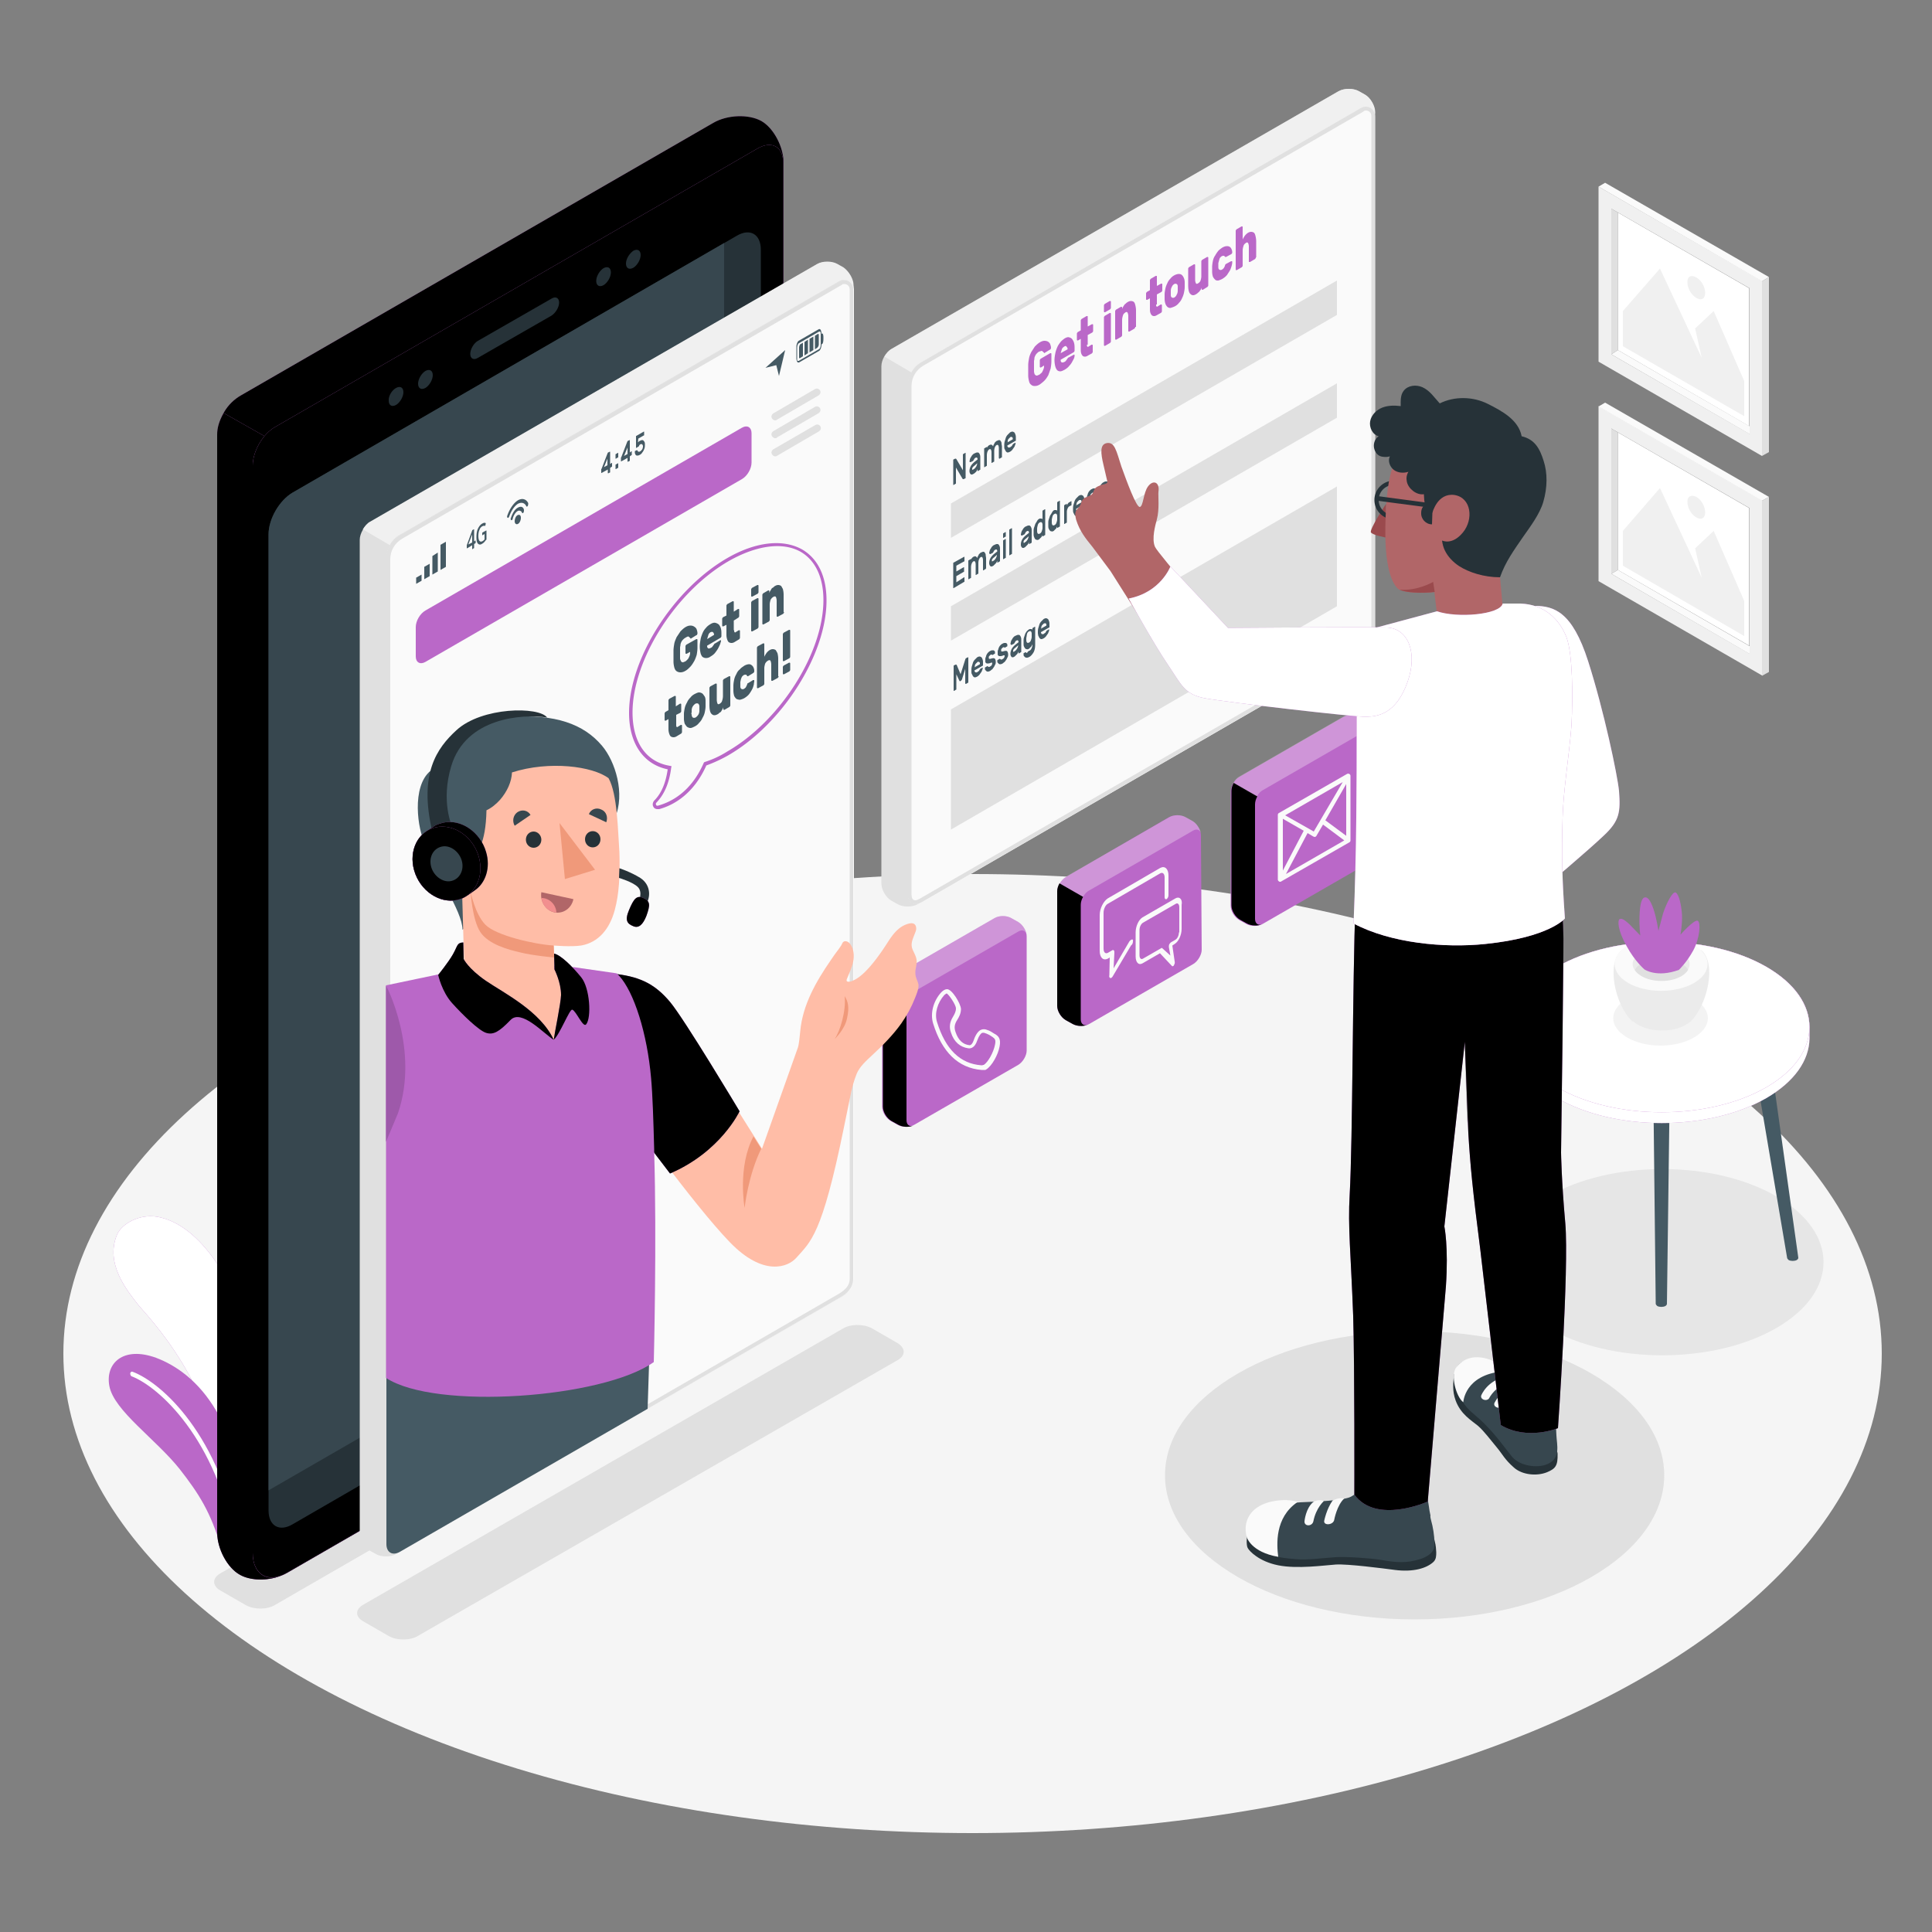 <svg xmlns="http://www.w3.org/2000/svg" xmlns:xlink="http://www.w3.org/1999/xlink" viewBox="0 0 500 500" xmlns:v="https://vecta.io/nano"><rect x="0" y="0" width="500" height="500" fill="#808080" stroke="none"/><style><![CDATA[.a{fill:#ba68c8}.b{fill:#e0e0e0}.c{fill:#fafafa}.d{fill:#fff}.e{fill:#263238}.f{fill:#455a64}.g{opacity:.3}.h{fill:#f0f0f0}.i{opacity:.15}.j{fill:#37474f}.k{fill:#b16668}.l{fill:#f0997a}]]></style><ellipse cx="251.7" cy="350.3" rx="235.3" ry="124.1" fill="#f5f5f5"/><path d="M400.7 309.6c-16.3 9.4-16.3 24.7 0 34.1s42.7 9.4 59 0 16.3-24.7 0-34.1c-16.2-9.4-42.7-9.4-59 0z" fill="#e6e6e6"/><g class="b"><ellipse cx="366.1" cy="381.8" rx="64.6" ry="37.3"/><path d="M57 411.6l6.6 3.8c2.1 1.2 5.5 1.2 7.5 0l145.5-84c2.1-1.2 2.1-3.1 0-4.4l-6.6-3.8c-2.1-1.2-5.5-1.2-7.5 0L57 407.2c-2.1 1.2-2.1 3.2 0 4.4zm37 8l6.6 3.8c2.1 1.2 5.5 1.2 7.5 0L232.3 352c2.1-1.2 2.1-3.1 0-4.4l-6.6-3.8c-2.1-1.2-5.5-1.2-7.5 0L94 415.3c-2.1 1.2-2.1 3.1 0 4.3z"/></g><path d="M454.5 111.3l-1.8 1L417 91.7l1.7-1.1z" class="c"/><path d="M418.7 90.6l34 19.7V74.6l-34-19.6z" class="d"/><path d="M413.7 93.6L456 118V72.7l-42.3-24.4v45.3zM417 54l35.8 20.6v37.7L417 91.7V54z" class="h"/><path d="M417 91.7l1.7-1.1V55l-1.7-1z" class="b"/><path d="M413.7 48.3l1.7-1 42.4 24.4-1.8 1.1z" class="c"/><path d="M457.8 71.7l-1.8 1.1V118l1.8-1z" class="b"/><path d="M420 89.6l31.4 18.1v-9.1l-7.9-18.1-4.8 4.5 1.7 7.6-10.8-23.1-9.6 11zm19-17.8c1.3.7 2.3 2.5 2.3 4s-1 2.1-2.3 1.3-2.3-2.5-2.3-4c-.1-1.5 1-2.1 2.3-1.3z" class="h"/><path d="M454.5 168.2l-1.8 1-35.7-20.7 1.7-1z" class="c"/><path d="M418.7 147.5l34 19.6v-35.6l-34-19.6z" class="d"/><path d="M413.7 150.4l42.3 24.4v-45.3l-42.3-24.4v45.3zm3.3-39.5l35.8 20.6v37.7L417 148.5v-37.6z" class="h"/><path d="M417 148.5l1.7-1v-35.6l-1.7-1z" class="b"/><path d="M413.7 105.2l1.7-1 42.4 24.4-1.8 1z" class="c"/><path d="M457.8 128.6l-1.8 1v45.3l1.8-1z" class="b"/><path d="M420 146.4l31.4 18.2v-9.1l-7.9-18.1-4.8 4.5 1.7 7.6-10.8-23.2-9.6 11.1zm19-17.8c1.3.7 2.3 2.5 2.3 4s-1 2.1-2.3 1.3c-1.3-.7-2.3-2.5-2.3-4-.1-1.4 1-2 2.3-1.3z" class="h"/><use xlink:href="#B" class="a"/><g class="d"><use xlink:href="#B" class="g"/><path d="M63.5 394.4c-.2-.1-.4-.3-.4-.6.7-35.8-9.8-58.2-25-70.9-.2-.2-.3-.6-.1-.9.1-.3.5-.4.7-.2 15.4 12.8 26.2 35.7 25.5 72 0 .4-.2.6-.5.6h-.2z"/></g><path d="M60.6 404.5c-1.7 1.2-2.6-1.3-3.4-4.1-2.7-9.1-5.7-13.8-10.7-20.2-6.2-7.8-17-15.1-18.2-21.5-1.1-5.9 3.6-10.4 12.1-7.3 10.1 3.8 23.8 16 23.3 51.2l-3.1 1.9z" class="a"/><path d="M61.3 400c-.2-.1-.3-.3-.4-.5-4.8-27.2-19.8-40.6-26.8-43.3-.3-.1-.4-.5-.4-.8.1-.3.3-.5.6-.4 7.7 2.9 22.7 16.6 27.6 44.3.1.4-.1.7-.4.8-.1-.1-.1-.1-.2-.1z" class="d"/><path d="M400.5 280.6c0-.3.2-.6.6-.9.8-.5 2.2-.5 3 0 .4.2.6.6.6.9l-7.6 44.9h0c0 .2-.2.4-.4.6-.6.3-1.5.3-2.1 0-.3-.2-.4-.4-.4-.6h0l6.3-44.9zm58.6 0c0-.3-.2-.6-.6-.9-.8-.5-2.2-.5-3 0-.4.2-.6.6-.6.9l7.6 44.9h0c0 .2.2.4.4.6.6.3 1.5.3 2.1 0 .3-.2.4-.4.4-.6h0l-6.3-44.9zm-27 3.4c0-.3-.2-.6-.6-.9-.8-.5-2.2-.5-3 0-.4.2-.6.6-.6.9l.6 53.4h0c0 .2.2.4.4.6.6.3 1.5.3 2.1 0 .3-.2.4-.4.4-.6h0l.7-53.4z" class="f"/><use xlink:href="#C" class="a"/><use xlink:href="#C" opacity=".4" class="d"/><use xlink:href="#D" class="a"/><use xlink:href="#D" opacity=".6" class="d"/><g opacity=".05"><path d="M438.4 258.5c4.8 2.8 4.8 7.2 0 10s-12.5 2.8-17.3 0-4.8-7.2 0-10c4.8-2.7 12.5-2.7 17.3 0z"/></g><path d="M422.2 264.1c-4.2-4.2-6.6-14.8-2.5-18.2h20.6c4 3.4 1.6 13.9-2.5 18.2l-.1.1-.1.1c-.1.1-.2.2-.4.3l-.1.1c-.1.1-.2.2-.3.2-.2.1-.4.2-.5.3-3.4 2-8.9 2-12.4 0h0 0c-.2-.1-.4-.2-.5-.3s-.2-.1-.3-.2l-.1-.1c-.1-.1-.2-.2-.4-.3-.2 0-.3 0-.4-.2 0 .1 0 .1 0 0z" fill="#ebebeb"/><path d="M438.4 244.6c4.7 2.7 4.7 7.1 0 9.8s-12.3 2.7-17 0-4.7-7.1 0-9.8 12.3-2.7 17 0z" class="c"/><path d="M435.1 246.5c2.9 1.7 2.9 4.3 0 6s-7.5 1.7-10.4 0-2.9-4.3 0-6c2.9-1.6 7.6-1.6 10.4 0z" fill="#ebebeb"/><path d="M424.8 249.4c2.9-1.7 7.5-1.7 10.4 0 .8.5 1.4 1 1.7 1.6-.4.6-.9 1.1-1.7 1.6-2.9 1.7-7.5 1.7-10.4 0-.8-.5-1.4-1-1.7-1.6.3-.6.9-1.2 1.7-1.6z" class="b"/><g class="a"><path d="M434.5 251s2-1.9 3.7-5 2-7.2 1.2-7.7c-.9-.5-4.5 3.6-4.5 3.6s.5-2.5.4-5.2c-.2-2.7-.8-5.2-1.6-5.7s-2.5 2.9-3.3 5.4l-1.2 4.5s-.5-3.4-1.3-5.7c-.9-2.6-1.7-3.2-2.4-2.9-.6.3-1.1 1.5-1.2 4.9-.1 2.4.2 4.9.2 4.9l-2.7-2.8c-1.6-1.5-2.2-1.7-2.7-1.4-.4.3-.6 2.6 1.9 7 2.1 3.9 4.6 6 4.6 6s3.2 2.2 8.9.1z"/><use xlink:href="#E"/></g><use xlink:href="#E" opacity=".05"/><use xlink:href="#F" class="a"/><use xlink:href="#F" class="g"/><use xlink:href="#G" class="a"/><use xlink:href="#G" class="i"/><path d="M75.7 127.5c-3.4 2-6.2 6.8-6.2 10.8v252.6c0 4 2.8 5.6 6.2 3.6l115-66.5c3.4-2 6.2-6.8 6.2-10.8V64.6c0-4-2.8-5.6-6.2-3.6l-115 66.5z" class="e"/><path d="M187.4 310.3V62.9L75.7 127.5c-3.4 2-6.2 6.8-6.2 10.8v247.4l111.8-64.5c3.3-2.1 6.1-6.9 6.1-10.9z" class="j"/><path d="M123.7 88.2l19-10.9c1.1-.7 2-.2 2 1s-.9 2.7-2 3.4l-19 10.9c-1.1.7-2 .2-2-1s.9-2.8 2-3.4zm32.5-18.8c1.1-.6 1.9-.1 1.9 1.1s-.9 2.7-1.9 3.3c-1.1.6-1.9.1-1.9-1.1s.9-2.7 1.9-3.3zm7.7-4.5c1.1-.6 1.9-.1 1.9 1.1s-.9 2.7-1.9 3.3c-1.1.6-1.9.1-1.9-1.1s.9-2.6 1.9-3.3zm-61.4 35.5c1.1-.6 1.9-.1 1.9 1.1s-.9 2.7-1.9 3.3c-1.1.6-1.9.1-1.9-1.1-.1-1.2.8-2.7 1.9-3.3zm7.6-4.4c1.1-.6 1.9-.1 1.9 1.1s-.9 2.7-1.9 3.3c-1.1.6-1.9.1-1.9-1.1s.9-2.7 1.9-3.3z" class="e"/><use xlink:href="#H" class="a"/><use xlink:href="#I" opacity=".2"/><path d="M355.8 189.6c-.3-.9-1.1-1.2-2.1-.6l-26.9 15.5c-.6.3-1.1.9-1.5 1.6l-6.1-3.5c.4-.7.9-1.3 1.5-1.6l26.9-15.5c1.2-.7 3.1-.7 4.3 0l1.8 1c1 .6 1.9 1.9 2.1 3.1z" class="d g"/><path d="M349.2 200.3c-.2-.1-.4-.1-.6 0L331 210.4a.55.55 0 0 0-.3.5v16.7a.55.55 0 0 0 .3.5c.1.1.2.1.3.1s.2 0 .3-.1l17.6-10.1a.55.55 0 0 0 .3-.5v-16.7a.55.55 0 0 0-.3-.5zm-9.2 14.9l-7.4-4.2 14.9-8.6-7.5 12.8zm-2.6-.2l-5.4 10.3v-13.4l5.4 3.1zm1 .6l1.5.9c.1 0 .2.1.3.1a.55.55 0 0 0 .5-.3l1.7-2.9 5.5 4.1-15.1 8.7 5.6-10.6zm4.6-3.3l5.4-9.4v13.4l-5.4-4z" class="c"/><path d="M310.8 216.2c0-1.4-1-3-2.2-3.7l-1.8-1c-1.2-.7-3.1-.7-4.3 0L275.8 227c-1.2.7-2.2 2.4-2.2 3.7v29.6c0 1.4 1 3 2.2 3.7l1.8 1c1.2.7 3.1.7 4.3 0l26.9-15.5c1.2-.7 2.2-2.4 2.2-3.7l-.2-29.6z" class="a"/><use xlink:href="#I" x="-45.1" y="26" opacity=".2"/><path d="M310.8 215.6c-.3-.9-1.1-1.2-2.1-.6l-26.9 15.5c-.6.3-1.1.9-1.5 1.6l-6.1-3.5c.4-.7.9-1.3 1.5-1.6l26.9-15.5c1.2-.7 3.1-.7 4.3 0l1.8 1c1 .6 1.8 1.9 2.1 3.1z" class="d g"/><path d="M304.2 232.5l-8.5 4.9c-1 .6-1.8 2.3-1.8 3.9v6.2c0 1.6.8 2.4 1.8 1.8l4.5-2.6 3.1 3.3c.1.1.2.1.3 0 .1 0 .2-.1.2-.2.2-.3.3-.7.2-1l-.6-4.1.6-.4c1-.6 1.8-2.3 1.8-3.9v-6.2c.3-1.5-.6-2.3-1.6-1.7zm.9 8.8c0 .8-.4 1.6-.9 1.9l-1.2.7c-.1.1-.3.3-.4.5s-.1.5-.1.7l.4 2.2-2.1-1.9c-.1-.1-.2-.1-.3 0l-4.7 2.7c-.5.3-.9-.1-.9-.9v-6.5c0-.8.4-1.6.9-1.9l8.5-4.9c.5-.3.9.1.9.9v6.5zm-12.3 1.9l-.2.1-.3.3-4.1 7 .2-4c0-.2 0-.5-.1-.6s-.2-.2-.4-.1l-1.2.7c-.6.3-1.1-.1-1.1-1.1v-9.3c0-.9.5-2 1.1-2.3l13.6-7.9c.6-.3 1.1.1 1.1 1.1v5.1c0 .4.2.6.5.5.3-.2.5-.6.5-1v-5.1c0-1.7-.9-2.6-2.1-2l-13.6 7.9c-1.1.7-2.1 2.6-2.1 4.3v9.3c0 1.7.9 2.6 2.1 2l.5-.3-.1 4.6c-.1.3 0 .6.2.7h.3l.3-.3 4.8-8.1h0c.3-.2.5-.6.5-1 .1-.5-.1-.7-.4-.5z" class="c"/><use xlink:href="#H" x="-90.2" y="52" class="a"/><use xlink:href="#I" x="-90.2" y="52.1" opacity=".2"/><path d="M265.6 241.7c-.3-.9-1.1-1.2-2.1-.6l-26.9 15.5c-.6.3-1.1.9-1.5 1.6l-6.1-3.5c.4-.7.9-1.3 1.5-1.6l26.9-15.5c1.2-.7 3.1-.7 4.3 0l1.8 1c1.1.5 1.9 1.8 2.1 3.1z" class="d g"/><path d="M254.1 276.9h-.1c-6-.5-10.2-4.6-12.5-12-.8-2.6 0-5.8 2.1-8.1.5-.5 1-.8 1.5-.8 1.3 0 3.5 3.7 3.6 5.1 0 1.2-.5 2.1-1 2.9-.7 1.1-.8 2-.4 3.1.7 2.1 1.9 3.2 3.6 3.4.4 0 .8-.4 1.1-1.3.5-1.5 1.2-2.4 1.9-2.7.5-.2 1.1-.2 1.7.1l.3.1c.5.2.9.5 1.4.8h0c.1.1.2.1.2.1.8.5 1.6 1.1 1.2 3.2-.4 2.2-2 5.1-3.5 6-.1 0-.1.1-.2.1h-.1-.8zm-9.1-19.8c-.1 0-.3.2-.6.4-1.8 2-2.6 4.8-1.9 7 2.2 7.1 6 10.8 11.5 11.2.1 0 .3 0 .5-.1h.1c1.1-.7 2.5-3.2 2.9-5.2.3-1.4-.1-1.6-.6-2-.1-.1-.2-.1-.3-.2h0c-.4-.3-.8-.5-1.3-.7l-.3-.1c-.4-.2-.6-.1-.8-.1-.3.1-.8.6-1.3 2-.6 1.8-1.6 2.1-2.3 2-2.1-.3-3.7-1.6-4.5-4.1-.5-1.4-.3-2.7.5-4 .4-.7.8-1.4.8-2.2 0-1-1.9-3.7-2.4-3.9z" class="c"/><path d="M346.4 23.6L230.7 90.3c-1.4.8-2.6 2.8-2.6 4.5v133.8c0 1.7 1.2 3.7 2.6 4.5l1.6.9c1.4.8 3.8.8 5.2 0l115.7-66.8c1.4-.8 2.6-2.9 2.6-4.5V29c0-1.7-1.2-3.7-2.6-4.5l-1.6-.9c-1.4-.8-3.7-.8-5.2 0z" class="b"/><path d="M355.9 162.9c0 2.3-1.6 3.8-3.6 4.9l-113.7 65.7c-2 1.1-3.6.2-3.6-2.1V99.9h0c0-2.6 1.4-4.9 3.6-6.2L352.3 28c1.6-.9 3.6.2 3.6 2.1h0v132.8z" class="c"/><path d="M353.5 28.6h0c.7 0 1.4.5 1.4 1.4v132.9c0 1.6-1 2.8-3.1 4L238 232.6c-.4.2-.8.4-1.1.4-.9 0-1-1-1-1.6V99.9c0-2.2 1.2-4.2 3.1-5.3l113.8-65.7c.2-.2.4-.3.7-.3m0-1c-.4 0-.8.1-1.2.3L238.5 93.7c-2.2 1.3-3.6 3.6-3.6 6.2v131.5c0 1.6.8 2.6 2 2.6.5 0 1-.2 1.6-.5l113.7-65.7c2-1.1 3.6-2.6 3.6-4.9V30c.1-1.4-1.1-2.4-2.3-2.4h0z" class="b"/><path d="M355.9 29v1c0-1.8-2-3-3.6-2.1L238.5 93.7c-1.1.6-2 1.5-2.6 2.6v.1l-7-4.1c.5-.8 1.1-1.6 1.9-2l115.7-66.7c1.4-.8 3.8-.8 5.2 0l1.6.9c1.4.8 2.6 2.9 2.6 4.5z" class="h"/><path d="M249.4 124h-.2l-.1-.1-1.7-2.9v3.9.2c0 .1-.1.1-.1.1l-.5.3h-.1v-.2-6.1-.2c0-.1.1-.1.1-.1l.4-.2h.2l.1.1 1.7 2.9v-3.9-.2c0-.1.1-.1.1-.1l.5-.3h.1v.2 6.1.2c0 .1-.1.1-.1.1l-.4.2zm1.5-4.6c0-.1.1-.3.1-.5.1-.2.1-.4.3-.6.1-.2.2-.4.4-.6s.3-.3.6-.4c.2-.1.4-.2.6-.2s.3 0 .4.1.2.2.3.5c.1.2.1.5.1.8v2.8.2c0 .1-.1.1-.1.1l-.5.3h-.1v-.2-.3c-.1.2-.2.5-.4.7s-.4.4-.6.5-.3.2-.5.2c-.1 0-.3 0-.3-.1-.1-.1-.2-.2-.2-.3-.1-.2-.1-.3-.1-.5 0-.4.1-.8.3-1.2s.5-.7.8-1l1-.8c0-.3-.1-.4-.2-.5-.1 0-.2 0-.4.1-.1.1-.2.1-.2.2-.1.1-.1.2-.2.3 0 .1-.1.1-.1.2l-.1.1-.6.3h-.1c-.2-.1-.2-.1-.2-.2zm1 2.1c.1-.1.3-.2.4-.3s.2-.3.3-.4.1-.3.2-.4c0-.1.1-.3.1-.4v-.1l-.8.7c-.2.1-.3.3-.4.4s-.1.3-.1.4 0 .2.1.2c0 0 .1-.1.2-.1zm3.3-5.3c.1-.2.2-.4.4-.6.1-.2.3-.3.4-.4.3-.1.5-.2.6-.1a.78.78 0 0 1 .4.4c.1-.2.1-.3.2-.5a.76.76 0 0 0 .2-.4l.3-.3c.1-.1.2-.2.3-.2.2-.1.4-.2.6-.2s.3.1.4.3c.1.1.2.3.2.6 0 .2.1.5.1.8v2.5.2c0 .1-.1.1-.1.1l-.5.3h-.1s-.1-.1-.1-.2V116c0-.4-.1-.7-.2-.8s-.3-.1-.4 0c-.2.1-.3.3-.4.5s-.2.6-.2 1v2.5.2c0 .1-.1.1-.1.1l-.5.3h-.1v-.2-2.5c0-.4-.1-.7-.2-.8s-.3-.1-.4 0c-.2.1-.3.3-.4.5s-.2.6-.2 1v2.5.2c0 .1-.1.1-.1.1l-.5.3h-.1v-.2-4.4-.2c0-.1.1-.1.1-.1l.5-.3h.1v.2.3zm4.7-.8c0-.4 0-.7.1-1.1l.3-1c.1-.3.3-.6.5-.8l.6-.6c.2-.1.4-.2.6-.2s.3.1.5.2c.1.1.2.3.3.6s.1.5.1.9v.4.2c0 .1-.1.1-.1.1l-2.1 1.2c0 .1 0 .3.1.3 0 .1.1.2.2.2s.1.1.2 0c.1 0 .2 0 .3-.1s.2-.2.3-.2c.1-.1.1-.2.2-.3 0-.1.1-.1.1-.2l.1-.1.5-.3h.1s.1.1 0 .2c0 .1 0 .2-.1.4s-.1.4-.3.6c-.1.2-.3.4-.4.6-.2.2-.4.4-.6.5s-.4.2-.6.2-.3-.1-.5-.3l-.3-.6c-.1-.1-.1-.4-.1-.8zm1.5-2.2l-.3.3c-.1.1-.2.2-.2.3-.1.1-.1.2-.1.4 0 .1 0 .2-.1.3l1.4-.8v-.3c0-.1-.1-.2-.1-.2-.1-.1-.1-.1-.2-.1-.2-.1-.3 0-.4.1z" class="f"/><path d="M268.9 91c-.2.1-.4.3-.6.5s-.3.4-.4.6-.2.4-.2.7c0 .2-.1.5-.1.7v.6.7.7.5c0 .2 0 .4.1.6 0 .2.1.3.2.4s.2.2.4.2.3-.1.6-.2c.2-.1.3-.2.5-.4.2-.1.3-.3.4-.5s.2-.4.3-.7.1-.5.1-.8l-.8.5h-.2c-.1-.1-.1-.1-.1-.2v-1.6c0-.1 0-.2.1-.3s.1-.2.2-.2l2.4-1.4h.2c.1.1.1.1.1.2v1.9c0 .6-.1 1.3-.2 1.9l-.6 1.7c-.3.5-.6 1-1 1.4s-.8.7-1.2 1c-.5.3-.9.4-1.3.4s-.7-.1-.9-.3c-.3-.2-.5-.5-.6-1-.1-.4-.2-.9-.2-1.4v-1.3-1.4c0-.6.1-1.1.2-1.7s.3-1.1.6-1.7l.9-1.4c.4-.4.8-.8 1.3-1.1s.9-.4 1.2-.4c.4 0 .7.1.9.2.3.2.5.4.6.7s.2.6.2.9c0 .1 0 .2-.1.3 0 .1-.1.2-.2.2l-1.3.8c-.1.1-.2.1-.2 0l-.2-.2c-.1-.1-.2-.2-.4-.3-.1 0-.3.1-.7.2zm5.6 2.1c0 .2 0 .4.1.5s.1.2.2.2h.3c.1 0 .2-.1.3-.1.2-.1.4-.2.5-.4.1-.1.2-.3.3-.4s.1-.2.2-.3c0 0 .1-.1.2-.1l1.3-.7c.1-.1.2 0 .2.2 0 .1 0 .3-.1.6s-.3.6-.5 1a4.44 4.44 0 0 1-.8 1.1c-.3.4-.7.7-1.2 1-.4.2-.8.4-1.1.4s-.6-.1-.8-.3-.4-.6-.5-1a6.96 6.96 0 0 1-.2-1.6c0-.6.1-1.2.2-1.7.1-.6.3-1.1.5-1.6s.5-.9.8-1.3.7-.7 1.1-1c.5-.3.9-.4 1.2-.3s.6.2.8.5.4.6.5 1.1c.1.4.1.9.1 1.4v.4c0 .1 0 .2-.1.3s-.1.2-.2.2l-3.3 1.9zm.9-3.4c-.3.2-.5.4-.6.7l-.3 1 1.8-1c0-.3-.1-.5-.3-.7-.1-.2-.3-.2-.6 0zm5.9-.5c0 .2 0 .4.1.5s.2.1.3 0l.8-.5h.2c.1.1.1.1.1.2V91c0 .1 0 .2-.1.3s-.1.2-.2.2l-.9.5c-.3.2-.6.3-.8.3-.3 0-.5-.1-.6-.2-.2-.2-.3-.4-.4-.7s-.1-.7-.1-1.2v-2.5l-.7.4h-.2c-.1-.1-.1-.1-.1-.2v-1.5c0-.1 0-.2.1-.3s.1-.2.2-.2l.7-.4V83c0-.1 0-.2.1-.3s.1-.2.2-.2l1.2-.7h.2c.1 0 .1.1.1.2v2.5l1.1-.6h.2c.1.1.1.1.1.2v1.5c0 .1 0 .2-.1.3s-.1.2-.2.2l-1.1.6v2.5zm6.2-9.6c0 .1 0 .2-.1.3s-.1.2-.2.2l-1.2.7h-.2c-.1-.1-.1-.1-.1-.2v-1.5c0-.1 0-.2.1-.3s.1-.2.2-.2l1.2-.7h.2c.1.1.1.1.1.2v1.5zm0 8.7c0 .1 0 .2-.1.3s-.1.2-.2.2l-1.2.7h-.2c-.1-.1-.1-.1-.1-.2v-7.1c0-.1 0-.2.1-.3s.1-.2.2-.2l1.2-.7h.2c.1.1.1.1.1.2v7.1zm6.3-3.7c0 .1 0 .2-.1.3s-.1.2-.2.2l-1.2.7h-.2c-.1 0-.1-.1-.1-.2v-3.8c0-.4-.1-.7-.2-.9s-.4-.2-.6 0c-.3.2-.5.4-.6.8a3.73 3.73 0 0 0-.2 1.2v3.8c0 .1 0 .2-.1.3s-.1.2-.2.2l-1.2.7h-.2c-.1-.1-.1-.1-.1-.2v-7.1c0-.1 0-.2.1-.3s.1-.2.2-.2l1.2-.7h.2c.1.1.1.1.1.2v.3c.1-.1.1-.3.2-.4.1-.2.2-.3.3-.5.1-.1.2-.3.4-.4.1-.1.3-.3.5-.4.3-.2.6-.3.9-.3s.5.1.7.2c.2.2.3.4.4.8s.2.9.2 1.5v4.2zm5.4-5.8c0 .2 0 .4.1.5s.2.1.3 0l.8-.5h.2c.1.1.1.1.1.2v1.5c0 .1 0 .2-.1.3s-.1.2-.2.2l-.9.5c-.3.2-.6.3-.8.3-.3 0-.5-.1-.6-.2-.2-.2-.3-.4-.4-.7s-.1-.7-.1-1.2v-2.5l-.7.4h-.2c-.1-.1-.1-.1-.1-.2V76c0-.1 0-.2.1-.3s.1-.2.2-.2l.7-.4v-2.5c0-.1 0-.2.1-.3s.1-.2.2-.2l1.2-.7h.2c.1 0 .1.1.1.2V74l1.1-.6h.2c.1.1.1.1.1.2v1.5c0 .1 0 .2-.1.3s-.1.2-.2.2l-1.1.6v2.6zm7.4-5.7v.6.6c0 .5-.1 1-.2 1.5s-.3 1-.5 1.4c-.2.5-.5.9-.8 1.2-.3.4-.7.7-1.1.9s-.8.3-1.1.4c-.3 0-.6-.1-.8-.3s-.4-.5-.5-.8a4.3 4.3 0 0 1-.2-1.2v-.6-.6c0-.5.1-1 .2-1.5s.3-1 .5-1.4c.2-.5.5-.9.8-1.2.3-.4.7-.7 1.1-.9s.8-.3 1.1-.3.6.1.8.3.4.5.5.8c.1.2.2.6.2 1.1zm-3.6 3.2c0 .4.1.6.3.7s.4.1.6 0c.3-.2.5-.4.6-.7.2-.3.3-.7.3-1.1v-.5-.5c0-.4-.1-.6-.3-.7s-.4-.1-.6 0c-.3.2-.5.4-.6.7-.2.3-.3.7-.3 1.1v.5.5zm4.5-6.7c0-.1 0-.2.1-.3s.1-.2.2-.2l1.2-.7h.2c.1.1.1.1.1.2v3.8c0 .4.1.7.2.9s.3.2.6 0 .5-.4.6-.7.2-.7.2-1.1v-3.8c0-.1 0-.2.1-.3s.1-.2.2-.2l1.2-.7h.2c.1.1.1.1.1.2v7.1c0 .1 0 .2-.1.3s-.1.2-.2.2l-1.1.7h-.2c-.1-.1-.1-.1-.1-.2v-.3c-.1.1-.1.3-.2.4s-.2.3-.3.4-.2.3-.4.4c-.1.1-.3.3-.5.4-.6.4-1.1.4-1.5 0-.4-.3-.6-1.1-.6-2.3v-4.2zm7.8-1.5v.5.5c0 .4.1.6.3.7s.4.1.6 0 .4-.3.5-.4c.1-.2.2-.3.3-.6 0-.1.1-.2.1-.3s.1-.1.2-.2l1.3-.7h.2c.1 0 .1.1.1.2 0 .2 0 .4-.1.8s-.2.7-.4 1.2c-.2.4-.5.8-.8 1.3-.3.4-.8.8-1.3 1.1-.4.2-.7.3-1 .4-.3 0-.6 0-.8-.2s-.4-.4-.6-.8a4.44 4.44 0 0 1-.2-1.3v-.6-.6c0-.5.1-1.1.2-1.6s.3-1 .6-1.4c.2-.4.5-.8.8-1.2.3-.3.7-.6 1-.8.5-.3.9-.4 1.3-.4.3 0 .6.1.8.3s.3.4.4.7a1.76 1.76 0 0 1 .1.6c0 .1 0 .2-.1.3s-.1.2-.2.2l-1.3.7h-.2l-.1-.1c-.1-.1-.2-.2-.3-.2s-.3 0-.5.1c-.3.2-.5.4-.6.7l-.3 1.1zm9.7-1.5c0 .1 0 .2-.1.3s-.1.2-.2.2l-1.2.7h-.2c-.1 0-.1-.1-.1-.2v-3.8c0-.4-.1-.7-.2-.9s-.4-.2-.6 0c-.3.2-.5.4-.6.8a3.73 3.73 0 0 0-.2 1.2v3.8c0 .1 0 .2-.1.3s-.1.2-.2.2l-1.2.7h-.2c-.1 0-.1-.1-.1-.2v-9.9c0-.1 0-.2.1-.3s.1-.2.2-.2l1.2-.7h.2c.1 0 .1.1.1.2V62c.1-.3.3-.6.5-.9s.5-.6.8-.8.6-.3.9-.3.5.1.7.2c.2.2.3.4.4.8s.2.9.2 1.5v4.1z" class="a"/><path d="M246.1 130.3L346 72.6v8.9l-99.9 57.7z" class="b"/><g class="f"><path d="M249.5 149.4h.1v.2.7.2c0 .1-.1.1-.1.1l-2.7 1.6h-.1v-.2-6.1-.2c0-.1.1-.1.1-.1l2.7-1.5h.1v.2.7.2c0 .1-.1.1-.1.1l-2 1.1v1.5l1.9-1.1h.1v.2.7.2c0 .1-.1.1-.1.1l-1.9 1.1v1.6l2-1.3zm1.6-4.3c.1-.2.2-.4.4-.6.1-.2.3-.3.4-.4.3-.1.5-.2.6-.1a.78.78 0 0 1 .4.4c.1-.2.1-.3.2-.5a.76.76 0 0 0 .2-.4l.3-.3c.1-.1.2-.2.3-.2.2-.1.4-.2.6-.2s.3.1.4.3c.1.1.2.3.2.6 0 .2.1.5.1.8v2.5c0 .1 0 .1-.1.2 0 .1-.1.1-.1.1l-.5.3h-.1v-.2-2.4c0-.4-.1-.7-.2-.8s-.3-.1-.4 0c-.2.1-.3.3-.4.5s-.2.6-.2 1v2.5.2c0 .1-.1.1-.1.1l-.5.3h-.1v-.2-2.5c0-.4-.1-.7-.2-.8s-.3-.1-.4 0c-.2.1-.3.3-.4.5s-.2.6-.2 1v2.5.2c0 .1-.1.1-.1.1l-.5.3h-.1v-.2-4.4-.2c0-.1.1-.1.1-.1l.5-.3h.1v.2.2zm4.9-2c0-.1.1-.3.1-.5.1-.2.1-.4.3-.6.1-.2.2-.4.4-.6s.3-.3.6-.4c.2-.1.4-.2.6-.2s.3 0 .4.1.2.2.3.5c.1.2.1.5.1.8v2.8.2c0 .1-.1.1-.1.1l-.5.3h-.1v-.2-.3c-.1.2-.2.5-.4.7l-.6.6c-.2.1-.3.2-.5.2-.1 0-.3 0-.3-.1-.1-.1-.2-.2-.2-.3-.1-.2-.1-.3-.1-.5 0-.4.1-.8.3-1.2s.5-.7.8-1l1-.8c0-.3-.1-.4-.2-.5-.1 0-.2 0-.4.1-.1.1-.2.1-.2.2-.1.1-.1.2-.2.3 0 .1-.1.1-.1.2l-.1.1-.6.3h-.1c-.2-.2-.2-.2-.2-.3zm1 2.1c.1-.1.3-.2.4-.3s.2-.3.3-.4.1-.3.2-.4c0-.1.1-.3.1-.4v-.1l-.8.7c-.2.1-.3.3-.4.4s-.1.3-.1.4 0 .2.1.2c0 0 .1-.1.2-.1zm3.2-7.5h.1v.2.7.2c0 .1-.1.1-.1.1l-.5.3h-.1v-.2-.7-.2c0-.1.1-.1.1-.1l.5-.3zm.1 6.4v.2c0 .1-.1.1-.1.1l-.5.3h-.1v-.2-4.4-.2c0-.1.1-.1.1-.1l.5-.3h.1v.2 4.4zm1.6-1v.2c0 .1-.1.1-.1.1l-.5.3h-.1v-.2-6.2-.2c0-.1.1-.1.1-.1l.5-.3h.1v.2 6.2zm2.3-4.8c0-.1.1-.3.1-.5.1-.2.1-.4.3-.6.1-.2.2-.4.4-.6s.3-.3.6-.4c.2-.1.4-.2.6-.2s.3 0 .4.1.2.2.3.5c.1.2.1.5.1.8v2.8.2c0 .1-.1.1-.1.1l-.5.3h-.1v-.2-.3c-.1.2-.2.5-.4.7l-.6.6c-.2.1-.3.2-.5.2-.1 0-.3 0-.3-.1-.1-.1-.2-.2-.2-.3-.1-.1-.1-.3-.1-.5 0-.4.1-.8.3-1.2s.5-.7.8-1l1-.8c0-.3-.1-.4-.2-.5-.1 0-.2 0-.4.1-.1.1-.2.1-.2.2-.1.1-.1.2-.2.3 0 .1-.1.1-.1.2l-.1.1-.6.3h-.1c-.2-.1-.2-.2-.2-.3zm1 2.1c.1-.1.3-.2.4-.3s.2-.3.3-.4.1-.3.2-.4c0-.1.1-.3.1-.4v-.1l-.8.7c-.2.1-.3.3-.4.4s-.1.3-.1.4 0 .2.1.2c0 0 .1 0 .2-.1zm3.7-6.1c.1-.1.2-.1.3-.1h.3c.1 0 .1 0 .2.1.1 0 .1.1.1.1v-2-.2c0-.1.1-.1.1-.1l.5-.3h.1v.2 6.2.2c0 .1-.1.1-.1.1l-.5.3h-.1v-.2-.2c0 .1-.1.2-.1.3-.1.1-.1.2-.2.3l-.3.3-.3.3c-.2.1-.4.2-.6.1-.2 0-.3-.1-.4-.2s-.2-.3-.3-.6c-.1-.2-.1-.5-.1-.8v-.3-.3c0-.3 0-.6.1-.9l.3-.9c.1-.3.3-.5.4-.7.2-.4.4-.6.6-.7zm-.5 2.6v.5c0 .4.1.6.2.7s.3.1.5 0 .4-.3.5-.6.2-.6.2-.9v-.4-.4c0-.3-.1-.5-.2-.6s-.3-.1-.5 0-.4.3-.5.6c-.1.4-.2.7-.2 1.1zm4.3-4.8c.1-.1.2-.1.3-.1h.3c.1 0 .1 0 .2.1.1 0 .1.1.1.1v-2-.2c0-.1.1-.1.1-.1l.5-.3h.1v.2 6.2.2c0 .1-.1.1-.1.1l-.5.3h-.1v-.2-.2c0 .1-.1.2-.1.3-.1.1-.1.2-.2.3l-.3.3-.3.3c-.2.1-.4.2-.6.1-.2 0-.3-.1-.4-.2s-.2-.3-.3-.5-.1-.5-.1-.8v-.3-.3c0-.3 0-.6.1-.9l.3-.9c.1-.3.3-.5.4-.7.3-.5.4-.7.6-.8zm-.5 2.6v.5c0 .4.1.6.2.7s.3.1.5 0 .4-.3.5-.6.2-.6.2-.9v-.4-.4c0-.3-.1-.5-.2-.6s-.3-.1-.5 0-.4.3-.5.6c-.1.4-.2.7-.2 1.1zm4.6-3.7c-.2.1-.4.3-.5.6-.1.2-.2.5-.2.9v2.5.2c0 .1-.1.1-.1.1l-.5.3h-.1v-.2-4.4-.2c0-.1.1-.1.1-.1l.5-.3h.1v.2.2c.1-.2.2-.4.3-.5.1-.2.3-.3.5-.4l.3-.2h.1v.2.6.2c0 .1-.1.1-.1.1l-.4.2zm.9.8c0-.4 0-.7.1-1.1l.3-1c.1-.3.3-.6.5-.8l.6-.6c.2-.1.4-.2.6-.2s.3.1.5.2c.1.1.2.3.3.6s.1.5.1.9v.4.2c0 .1-.1.1-.1.1l-2.1 1.2c0 .1 0 .3.1.4 0 .1.1.2.2.2s.1.1.2 0c.1 0 .2 0 .3-.1s.2-.2.3-.2c.1-.1.1-.2.2-.3 0-.1.1-.1.1-.2l.1-.1.5-.3h.1v.2c0 .1 0 .2-.1.4s-.1.4-.3.6c-.1.2-.3.4-.4.6-.2.2-.4.4-.6.5s-.4.2-.6.2-.3-.1-.5-.3l-.3-.6c-.1-.2-.1-.5-.1-.9zm1.5-2.3l-.3.3c-.1.1-.2.2-.2.3-.1.1-.1.2-.1.4 0 .1-.1.2-.1.3l1.4-.8v-.3c0-.1-.1-.2-.1-.2-.1-.1-.1-.1-.2-.1-.2 0-.3 0-.4.1zm3.9.2v-.1h-.2c-.1 0-.2 0-.3.1-.1 0-.3.1-.5.1h-.4c-.1 0-.2-.1-.3-.2s-.1-.2-.1-.3v-.5c0-.2 0-.4.1-.6s.1-.4.2-.6.2-.4.4-.6.3-.3.5-.4.4-.2.5-.2h.4c.1.1.2.1.3.2s.1.2.1.4v.2c0 .1-.1.1-.1.1l-.5.3h-.1s-.1 0-.1-.1h-.1c-.1 0-.2 0-.3.1l-.3.3c-.1.1-.1.2-.1.4v.2l.1.1h.3c.1 0 .3-.1.4-.1.4-.1.6-.1.8.1.1.2.2.4.2.8 0 .2 0 .4-.1.6l-.3.6c-.1.2-.3.4-.4.6-.2.2-.4.3-.6.5-.2.1-.4.2-.6.2s-.3 0-.4-.1l-.3-.3c-.1-.1-.1-.3-.1-.4v-.2c0-.1.1-.1.1-.1l.5-.3h.1l.1.1s.1.1.2.1.2 0 .3-.1c.1 0 .1-.1.2-.1l.2-.2c.1-.1.1-.1.1-.2.1-.2.1-.3.1-.4z"/><path d="M286.3 127.9v-.1h-.2c-.1 0-.2 0-.3.1-.1 0-.3.1-.5.1h-.4c-.1 0-.2-.1-.3-.2s-.1-.2-.2-.3v-.5c0-.2 0-.4.1-.6s.1-.4.2-.6.2-.4.4-.6.3-.3.5-.4.4-.2.5-.2h.4c.1 0 .2.1.3.2s.1.2.1.4v.2c0 .1-.1.1-.1.1l-.5.3h-.1s-.1 0-.1-.1h-.1c-.1 0-.2 0-.3.1l-.3.3c-.1.1-.1.2-.1.4v.2l.1.1h.3c.1 0 .3-.1.4-.1.4-.1.6-.1.8.1.1.2.2.4.2.8 0 .2 0 .4-.1.6l-.3.6c-.1.2-.3.4-.4.6-.2.2-.4.3-.6.5-.2.1-.4.2-.6.2s-.3 0-.4-.1l-.3-.3c-.1-.1-.1-.3-.1-.4v-.2c0-.1.1-.1.1-.1l.5-.3h.1l.1.1s.1.1.2.1.2 0 .3-.1c.1 0 .1-.1.2-.1l.2-.2c.1-.1.1-.1.1-.2.2-.3.2-.3.2-.4z"/></g><path d="M246.1 156.9L346 99.2v8.9l-99.9 57.7z" class="b"/><path d="M248.6 174.5l1.2-3.8s0-.1.1-.2c0-.1.1-.2.2-.2l.4-.2h.1v.2 6.1.2c0 .1-.1.1-.1.1l-.5.3h-.1s-.1-.1-.1-.2v-3.7l-.8 2.6c0 .1 0 .1-.1.2 0 .1-.1.1-.1.2l-.3.2h-.1l-.1-.1-.8-1.7v3.7.2c0 .1-.1.1-.1.1l-.5.3h-.1v-.2-6.1-.2c0-.1.1-.1.1-.1l.4-.2h.2l.1.1 1 2.4zm2.8-.9c0-.4 0-.7.1-1.1l.3-1c.1-.3.3-.6.5-.8l.6-.6c.2-.1.4-.2.6-.2s.3.1.5.2c.1.1.2.3.3.6s.1.5.1.9v.4.2c0 .1-.1.1-.1.1l-2.1 1.2c0 .1 0 .3.1.3 0 .1.1.2.2.2s.1.1.2 0c.1 0 .2 0 .3-.1s.2-.2.3-.2c.1-.1.1-.2.2-.3 0-.1.1-.1.1-.2l.1-.1.5-.3h.1s.1.1 0 .2c0 .1 0 .2-.1.4s-.1.4-.3.6c-.1.2-.3.4-.4.6-.2.2-.4.4-.6.5s-.4.2-.6.2-.3-.1-.5-.3l-.3-.6c-.1-.1-.1-.4-.1-.8zm1.5-2.2l-.3.3c-.1.1-.2.2-.2.3-.1.1-.1.2-.1.4 0 .1-.1.2-.1.3l1.4-.8v-.3c0-.1-.1-.2-.1-.2-.1-.1-.1-.1-.2-.1-.2-.1-.3 0-.4.1zm3.9.2v-.1h-.2c-.1 0-.2 0-.3.1-.1 0-.3.1-.5.1h-.4c-.1 0-.2-.1-.3-.2s-.1-.2-.1-.3v-.5c0-.2 0-.4.1-.6s.1-.4.2-.6.2-.4.4-.6.3-.3.5-.4.4-.2.5-.2h.4c.1 0 .2.1.3.2s.1.2.1.4v.2c0 .1-.1.1-.1.1l-.5.3h-.1s-.1 0-.1-.1h-.1c-.1 0-.2 0-.3.1l-.3.3c-.1.1-.1.2-.1.4v.2l.1.1h.3c.1 0 .3-.1.4-.1.4-.1.6-.1.8.1.1.2.2.4.2.8 0 .2 0 .4-.1.6l-.3.6c-.1.2-.3.4-.4.6-.2.2-.4.3-.6.5-.2.1-.4.2-.6.2s-.3 0-.4-.1l-.3-.3c-.1-.1-.1-.3-.1-.4v-.2c0-.1.1-.1.1-.1l.5-.3h.1l.1.1s.1.1.2.1.2 0 .3-.1c.1 0 .1-.1.2-.1l.2-.2c.1-.1.1-.1.1-.2.1-.3.1-.4.1-.4zm3.2-1.9v-.1h-.2c-.1 0-.2 0-.3.1-.1 0-.3.1-.5.1h-.4c-.1 0-.2-.1-.3-.2s-.1-.2-.1-.3v-.5c0-.2 0-.4.1-.6s.1-.4.2-.6.2-.4.4-.6.3-.3.5-.4.4-.2.5-.2h.4c.1 0 .2.1.3.2s.1.2.1.4v.2c0 .1-.1.1-.1.1l-.5.3h-.1s-.1 0-.1-.1h-.1c-.1 0-.2 0-.3.1l-.3.3c-.1.1-.1.2-.1.4v.2l.1.1h.3c.1 0 .3-.1.4-.1.4-.1.6-.1.8.1.1.2.2.4.2.8 0 .2 0 .4-.1.6l-.3.6c-.1.2-.3.4-.4.6-.2.2-.4.3-.6.5-.2.1-.4.2-.6.2s-.3 0-.4-.1l-.3-.3c-.1-.1-.1-.3-.1-.4v-.2c0-.1.1-.1.1-.1l.5-.3h.1l.1.1s.1.1.2.1.2 0 .3-.1c.1 0 .1-.1.2-.1l.2-.2c.1-.1.1-.1.1-.2.1-.2.1-.3.1-.4zm1.5-3.1c0-.1.1-.3.1-.5.1-.2.1-.4.3-.6.1-.2.2-.4.4-.6s.3-.3.6-.4c.2-.1.4-.2.6-.2s.3 0 .4.1.2.2.3.5c.1.2.1.5.1.8v2.8.2c0 .1-.1.1-.1.1l-.5.3h-.1v-.2-.3c-.1.2-.2.5-.4.7l-.6.6c-.2.1-.3.2-.5.2-.1 0-.3 0-.3-.1-.1-.1-.2-.2-.2-.3-.1-.2-.1-.3-.1-.5 0-.4.1-.8.3-1.2s.5-.7.8-1l1-.8c0-.3-.1-.4-.2-.5-.1 0-.2 0-.4.1-.1.1-.2.1-.2.2-.1.1-.1.2-.2.3 0 .1-.1.1-.1.2l-.1.1-.6.3h-.1c-.2-.2-.2-.3-.2-.3zm1 2c.1-.1.3-.2.4-.3s.2-.3.3-.4.1-.3.2-.4c0-.1.1-.3.1-.4v-.1l-.8.7c-.2.1-.3.3-.4.4s-.1.3-.1.4 0 .2.1.2c0 0 .1 0 .2-.1zm3.9-.2c.1 0 .2-.1.3-.2s.2-.2.2-.3c.1-.1.1-.3.2-.4 0-.2.1-.3.1-.5v-.3c0 .1-.1.2-.1.3-.1.1-.1.2-.2.3l-.3.3-.3.3c-.2.1-.4.2-.6.1-.2 0-.3-.1-.4-.2s-.2-.3-.3-.5-.1-.5-.1-.8v-.3-.3c0-.3 0-.6.1-.9l.3-.9c.1-.3.3-.5.4-.7.2-.2.4-.4.6-.5.1-.1.2-.1.3-.1h.3c.1 0 .1 0 .2.1.1 0 .1.1.1.1v-.2-.2c0-.1.1-.1.1-.1l.5-.3h.1v.2 4.4c0 .8-.1 1.4-.4 2-.3.5-.7 1-1.1 1.2-.2.1-.4.2-.6.2s-.3 0-.5-.1l-.3-.3c-.1-.1-.1-.3-.1-.5v-.2c0-.1.1-.1.1-.1l.4-.2h.1l.1.1c.1.1.1.1.2.1a1.13 1.13 0 0 1 .6-.6zm-.8-3.3v.5c0 .4.1.6.2.7s.3.1.5 0 .4-.3.5-.6.2-.6.2-.9v-.4-.4c0-.3-.1-.5-.2-.6s-.3-.1-.5 0-.4.3-.5.6c-.1.4-.1.7-.2 1.1zm3-1.4c0-.4 0-.7.1-1.1l.3-1c.1-.3.3-.6.5-.8l.6-.6c.2-.1.4-.2.6-.2s.3.1.5.2c.1.1.2.3.3.6s.1.5.1.9v.4.2c0 .1-.1.1-.1.1l-2.1 1.2c0 .1 0 .3.1.3 0 .1.1.2.2.2s.1.1.2 0c.1 0 .2 0 .3-.1s.2-.2.3-.2c.1-.1.1-.2.2-.3 0-.1.1-.1.1-.2l.1-.1.5-.3h.1s.1.1 0 .2c0 .1 0 .2-.1.4s-.1.4-.3.6c-.1.2-.3.4-.4.6-.2.2-.4.4-.6.5s-.4.2-.6.2-.3-.1-.5-.3l-.3-.6c0-.1-.1-.4-.1-.8zm1.5-2.3l-.3.3c-.1.1-.2.2-.2.3-.1.1-.1.2-.1.4 0 .1-.1.2-.1.3l1.4-.8v-.3c0-.1-.1-.2-.1-.2-.1-.1-.1-.1-.2-.1s-.2 0-.4.1z" class="f"/><path d="M246.1 183.6l99.9-57.7v31l-99.9 57.8zM211.5 68.4L95.7 135.2c-1.4.8-2.6 2.9-2.6 4.5v257.1c0 1.7 1.2 3.7 2.6 4.5l1.6.9c1.4.8 3.8.8 5.2 0l115.7-66.8c1.4-.8 2.6-2.9 2.6-4.5v-257c0-1.7-1.2-3.7-2.6-4.5l-1.6-.9c-1.4-.9-3.7-.9-5.1-.1z" class="b"/><path d="M220.9 331c0 2.3-1.6 3.8-3.6 4.9l-113.7 65.7c-2 1.1-3.6.2-3.6-2.1V144.7h0c0-2.6 1.4-4.9 3.6-6.2l113.8-65.7c1.6-.9 3.6.2 3.6 2.1h0V331z" class="c"/><path d="M218.5 73.5h0c.7 0 1.4.5 1.4 1.4V331c0 1.6-1 2.8-3.1 4l-113.7 65.7c-.4.2-.8.4-1.1.4-.9 0-1-1-1-1.6V144.7c0-2.2 1.2-4.2 3.1-5.3l113.8-65.7c.1-.2.4-.2.6-.2m0-1c-.4 0-.8.1-1.2.3l-113.8 65.7c-2.2 1.3-3.6 3.6-3.6 6.2v254.8c0 1.6.8 2.6 2 2.6.5 0 1-.2 1.6-.5l113.7-65.7c2-1.1 3.6-2.6 3.6-4.9V74.9c.1-1.4-1-2.4-2.3-2.4h0z" class="b"/><path d="M220.9 73.8v1c0-1.8-2-3-3.6-2.1l-113.8 65.7c-1.1.6-2 1.5-2.6 2.6v.1l-7-4.1c.5-.8 1.1-1.6 1.9-2l115.7-66.7c1.4-.8 3.8-.8 5.2 0l1.6.9c1.4 1 2.6 3 2.6 4.6z" class="h"/><g class="f"><path d="M122.2 142.1v-.2-.8l-1.3.8c-.1 0-.1 0-.1-.1v-.3-.2-.2l1.4-3.8c0-.1 0-.1.1-.1 0 0 0-.1.1-.1l.2-.1h.1v.2 2.9l.3-.2h.1v.2.2.2c0 .1-.1.1-.1.1l-.3.2v.8.2c0 .1-.1.1-.1.1l-.2.1c-.2.2-.2.2-.2.1zm0-1.7v-2.1l-1 2.6 1-.5z"/><path d="M123.7 140.7c-.3-.3-.4-.9-.4-1.7s.1-1.6.4-2.2.6-1 1.1-1.3c.2-.1.4-.2.5-.2.2 0 .3 0 .4.1v.1.1l-.1.4v.1h-.1c-.2-.1-.4 0-.7.1-.3.2-.6.5-.7.9-.2.4-.3 1-.3 1.6s.1 1.1.3 1.3.4.2.7.1c.1-.1.2-.1.3-.2l.3-.3v-1.4l-.5.3h-.1v-.2-.2-.2l.1-.1.9-.5h.1v.2 1.9.2s0 .1-.1.1c-.3.4-.6.8-1 1-.4.3-.8.3-1.1 0zm11.1-6.7c0 .6-.3 1.4-.8 1.6-.4.2-.8-.1-.8-.7s.3-1.4.8-1.6.8.1.8.7zm-.8-2.6c-.8.4-1.4 1.5-1.8 2.7-.1.2 0 .5.1.5h0c.1.1.4-.1.4-.4.2-.8.7-1.6 1.2-1.9a.78.78 0 0 1 1.2.4c.1.2.3.1.4-.1h0c.1-.2.1-.5.1-.6-.1-.8-.8-1.1-1.6-.6zm0-1.9c-1.1.7-2.1 2.2-2.7 3.9-.1.3-.1.5.1.6h0c.1.1.3-.1.4-.4.5-1.4 1.3-2.6 2.2-3.2.9-.5 1.8-.3 2.2.6.1.2.3.1.4-.1h0c.1-.2.1-.5.1-.7-.5-1-1.5-1.4-2.7-.7zm25.9-12.3c0-.1 0-.1 0 0 .1 0 .1.1.1.1v.8.2c0 .1-.1.1-.1.1l-.5.3h-.1v-.1-.8-.2c0-.1.1-.1.1-.1l.5-.3zm0 2.7c.1 0 .1.1.1.1v.8.2c0 .1-.1.1-.1.1l-.5.3h-.1v-.1-.8-.2c0-.1.1-.1.1-.1l.5-.3zm2.6-.4c-.1 0-.1-.1-.1-.1v-.9l-1.6.9h-.1v-.1-.6-.2c0-.1 0-.1.1-.2l1.5-3.9c.1-.2.1-.3.2-.3l.4-.2h.1v.1 3.1l.4-.3h.1v.1.6.2c0 .1-.1.1-.1.1l-.4.3v.9.2c0 .1-.1.1-.1.1l-.4.2zm-.1-2v-1.7l-.9 2.2.9-.5zm-5 5c-.1 0-.1 0 0 0-.1 0-.1-.1-.1-.1v-.9l-1.6.9h-.1v-.1-.6-.2c0-.1 0-.1.1-.2l1.5-3.9c.1-.2.1-.3.2-.3l.4-.2h.1v.1 3.1l.4-.3h.1v.1.6.2c0 .1-.1.1-.1.1l-.4.3v.9.2c0 .1-.1.1-.1.1l-.4.2zm-.2-2.1v-1.7l-.9 2.2.9-.5zm7.4-7.3v-.2c0-.1.1-.1.1-.1l1.9-1.1h.1v.1.6.2c0 .1-.1.1-.1.1l-1.4.8-.1 1 .3-.3c.1-.1.2-.1.2-.1.2-.1.4-.2.5-.2.2 0 .3 0 .4.1a1.38 1.38 0 0 1 .3.4c.1.2.1.4.1.7s0 .6-.1.9-.2.5-.3.7-.3.4-.4.6c-.2.2-.3.3-.5.4s-.4.2-.6.2-.3 0-.4-.1-.2-.2-.2-.3c-.1-.2-.1-.3-.1-.5v-.2c0-.1.1-.1.1-.1l.4-.2h.1s0 .1.1.1c0 .1.1.2.1.2 0 .1.1.1.2.1h.2c.1 0 .1-.1.2-.1.2-.1.3-.3.5-.5.1-.2.2-.5.2-.8 0-.2-.1-.4-.2-.5s-.3-.1-.5 0c-.1.1-.2.1-.2.2-.1.1-.1.1-.1.2s-.1.1-.1.1l-.1.1-.5.3h-.1v-.1-2.7zm-56.9 38v-1.6l1.4-.8v1.6zm2.1-1.2v-3.2l1.4-.8v3.2zm2.1-1.2v-4.8l1.4-.9v4.9zm2.1-1.2V141l1.4-.8v6.5zm98.4-62.1c-.1-.2-.3-.3-.5-.2l-5.2 3c-.3.2-.6.9-.6 1.6v2.9c0 .4.1.7.2.9.1.1.1.2.2.2h.3l5.2-3c.3-.2.6-.9.6-1.6v-2.9a2.39 2.39 0 0 0-.2-.9zm-6 8c-.1-.1-.1-.2-.1-.4v-3c0-.5.2-1.1.5-1.2l5.2-3h.2l.1.1c.1.1.1.2.1.4v2.9c0 .5-.2 1.1-.5 1.2l-5.2 3h-.3zm1.4-4.7v3.5l-.8.5c-.1 0-.2 0-.2-.1V90c0-.4.2-.8.3-.9l.7-.4zm.4-.2l.9-.6v3.5l-.9.6zm1.3-.8l1-.6v3.5l-1 .6zm2.4-1.1v2.5c0 .5-.3.9-.7 1.1l-.3.2v-3.5l.8-.5c.1 0 .2.1.2.2z"/><path d="M212.8 86.3c.1-.1.3.3.3.9v.5c0 .6-.1 1.2-.3 1.3l-.3.2v-2.8c.1 0 .2 0 .3-.1zm-14.7 8.9l5.1-4.6-1.6 6.7-.7-2.8z"/></g><path d="M110.1 158l81.9-47.3c1.4-.8 2.5-.1 2.5 1.4v7.6c0 1.6-1.1 3.5-2.5 4.3l-81.9 47.3c-1.4.8-2.5.1-2.5-1.4v-7.6c0-1.6 1.1-3.5 2.5-4.3z" class="a"/><g class="b"><path d="M200.6 118.1c-.3 0-.6-.2-.8-.5-.3-.5-.1-1 .3-1.3L211 110c.5-.3 1-.1 1.3.3.3.5.1 1-.3 1.3l-10.8 6.3c-.2.2-.4.2-.6.2z"/><path d="M200.6 113.4c-.3 0-.6-.2-.8-.5-.3-.5-.1-1 .3-1.3l10.8-6.3c.5-.3 1-.1 1.3.3.3.5.1 1-.3 1.3l-10.8 6.3c-.1.2-.3.2-.5.2z"/><path d="M200.6 108.8c-.3 0-.6-.2-.8-.5-.3-.5-.1-1 .3-1.3l10.8-6.3c.5-.3 1-.1 1.3.3.3.5.1 1-.3 1.3l-10.8 6.3c-.1.1-.3.2-.5.2z"/></g><path d="M100 344.8v54.8c0 2.2 1.6 3.1 3.5 2l34.3-19.8 3.3-1.9 26.5-15.3.4-12.3.2-5.7-68.2-1.8z" class="f"/><path d="M206.5 271.1c.3-.9.5-3.2.6-4.2.6-6.8 4.1-12.9 7.9-18.4.6-.9 1.3-1.9 2-2.8.3-.5.7-.9.9-1.4s.5-.8 1.1-.7c.5.1.8.4 1.1.8.9 1.3 1 3 .7 4.5s-1 2.9-1.6 4.4c-.5 1.1.9.8 1.5.5 2.9-1.2 5.9-5.3 7.7-7.9 1.2-1.7 2.1-3.5 3.6-5 .9-.9 2-1.6 3.3-1.9.9-.2 1.7 0 1.8 1.1.1.7-.3 1.3-.5 1.9-.5 1.3-1 2.4-.4 3.8.4.9.9 1.7 1 2.6.2 1.2-.4 2.3-.3 3.5 0 1.1.6 1.9.8 2.9.1 1.1-.5 2.5-.9 3.5-.9 2.3-2.1 4.5-3.5 6.5-2.2 3.1-4.9 5.8-7.6 8.3-1.5 1.4-3.2 2.9-4 4.8-.8 2-1.3 4-1.7 6.1l-1.6 7.8c-5.7 28-8.6 29.5-12.3 33.7-2.2 2.5-8.6 4.9-17.2-4-9.6-9.9-27.9-35.5-27.9-35.5l-3.8-34.2 7.7 2.1c4 1.1 8.3 5.2 11.1 9.7l21.2 33.7 9.3-26.2z" fill="#ffbda7"/><use xlink:href="#J" class="a"/><use xlink:href="#J" class="i"/><path d="M197 297.3c-3.4 6.9-4.3 15.3-4.3 15.3s-1.9-10.6 2.3-18.5l2 3.2zm21.6-39.5c.4 3.9-1.2 9.1-2.6 11.1 0 0 2.6-2.4 3.2-5.3.7-3.1.2-4.5-.6-5.8z" class="l"/><path d="M169.2 352.5c-13.2 9.4-56.6 12.5-69.3 4.1v-61.2V256v-1l1-.2 12.4-2.6 6.7-1.4 1.7-.4h0l6-1.3 15.6.9h0l4.7.3h0 .5l11.1 1.6.6.6h0c3.9 4.2 7.3 15 8.3 26.5.4 4.4.6 11 .8 18.4v.7c.7 22.9-.1 54.4-.1 54.4z" class="a"/><path d="M159.1 211.8c2.8-6.4.1-14.8-3.3-18.8-4.8-5.7-12.2-8.2-23.5-7.5-8.5.5-17 4.1-18.6 12.8-6.9 2-6.1 13.3-4.4 18.3 3.5 10.1 10.3 18.9 10.4 24l39.4-28.8z" class="f"/><path d="M159.1 235.5c-1.3 4.9-4.2 8.4-8.7 9.2-2.7.4-7.1 0-7.1 0l.2 6.2c6.1 5.2 3.8 12-.2 18.2-5-5.6-10.8-7.6-15.8-9.8s-7.3-7.1-7.3-7.1l-.6-21s-2.8 3.1-7.3.2c-3.1-2-5.4-7.3-3.1-12.1s6.8-2.8 8.2-1.3c1.4 1.4 3 4.2 4.2 3.8 1.8-.6 2.3-1.7 2.8-2.9.8-2 1.4-4.7 1.5-9.2 1.3-.6 2.5-1.6 3.5-2.7 1.9-2.2 3-4.7 3.1-7.1 9.7-3.1 20.9-1.6 25 1.5 2.3 4.1 2.4 13.6 2.8 19.1.2 6-.1 11-1.2 15z" fill="#ffbda7"/><path d="M143.3 244.7c-5-.3-15-2.6-17.7-5.4s-3.8-8.5-3.8-8.5.4 7.2 2.5 10.4 7.3 4.6 10.4 5.3c3.2.8 8.7 1.3 8.7 1.3l-.1-3.1z" class="l"/><use xlink:href="#K" class="a"/><use xlink:href="#K" class="i"/><use xlink:href="#L" class="a"/><use xlink:href="#L" class="i"/><path d="M140.1 217.3c0 1.2-.9 2.1-2 2.1s-2-.9-2-2.1.9-2.1 2-2.1 2 1 2 2.1z" class="e"/><path d="M137.3 210.9l-4.1 2.8c-.7-1.2-.4-2.7.7-3.5 1.2-.8 2.7-.5 3.4.7zm19.6 1.9l-4.5-2.1c.5-1.3 2-1.8 3.2-1.2 1.3.5 1.8 2 1.3 3.3z" class="j"/><path d="M155.4 217.2c0 1.2-.9 2.1-2 2.1s-2-.9-2-2.1.9-2.1 2-2.1 2 .9 2 2.1z" class="e"/><path d="M144.8 213l1.4 14.5 7.8-2.4z" class="l"/><path d="M140.1 230.9l8.3 1.8c-.5 2.4-2.7 3.9-5 3.4-2.2-.5-3.7-2.9-3.3-5.2z" class="k"/><path d="M143.5 236.1a.9.9 0 0 1 .5.1c-.1-2.1-1.8-3.8-3.9-3.8.3 1.8 1.5 3.3 3.4 3.7z" fill="#f28f8f"/><path d="M103 288.1l-3.1 7.4v-39.4-1c.1 0 8.7 16.6 3.1 33z" class="a"/><path d="M103 288.1l-3.1 7.4v-39.4-1c.1 0 8.7 16.6 3.1 33z" class="i"/><path d="M160.3 224.7s2.8.9 5.4 2.5c2.6 1.7 2.7 4.6 1.7 6.5l-2.1-.4s1.1-2.4-.2-3.7c-1.2-1.3-4.9-2.4-4.9-2.4l.1-2.5z" class="e"/><use xlink:href="#M" class="a"/><use xlink:href="#M" opacity=".1"/><path d="M118.1 189c-5 4.6-9.8 11.2-6.2 26.3-2.1 1.9-3 5.2-2.1 8.5 1.4 4.7 5.9 7.8 10 6.9 4.2-.9 6.4-5.4 5.1-10.1-1-3.5-4.8-6.9-7.9-6.7 0 0-3-6.5-.2-15.7 3.8-12.5 18.4-13.5 24.8-12.5-2.1-2.9-16.9-2.8-23.5 3.3z" class="e"/><use xlink:href="#N" class="a"/><use xlink:href="#N" class="g"/><use xlink:href="#O" class="a"/><use xlink:href="#O" opacity=".1"/><path d="M119.5 222.7c-.7-2.4-3.1-4.1-5.2-3.6-2.2.5-3.4 2.8-2.7 5.3.7 2.4 3.1 4.1 5.2 3.6 2.2-.5 3.4-2.9 2.7-5.3z" class="j"/><path d="M177.3 165.1c-.2.1-.4.3-.6.5s-.3.4-.4.6-.2.5-.2.7-.1.5-.1.7v.6.7.7.6c0 .2 0 .4.1.6s.1.3.2.4.2.2.4.2.3-.1.6-.2c.2-.1.3-.2.5-.4s.3-.3.4-.5.2-.4.3-.7.1-.5.1-.9l-.9.5h-.2c-.1-.1-.1-.1-.1-.2v-1.7c0-.1 0-.2.1-.3s.1-.2.2-.2l2.5-1.4h.2c.1.1.1.1.1.2v2c0 .7-.1 1.3-.2 1.9-.2.6-.4 1.2-.7 1.7s-.6 1-1 1.4-.8.8-1.2 1c-.5.3-.9.4-1.3.4a1.69 1.69 0 0 1-1-.3c-.3-.2-.5-.6-.6-1s-.2-.9-.2-1.5v-1.4-1.4c0-.6.1-1.2.2-1.8s.4-1.2.6-1.7l1-1.5c.4-.4.8-.8 1.3-1.1s.9-.4 1.3-.4a1.69 1.69 0 0 1 1 .3c.3.2.5.4.6.7s.2.6.2 1c0 .1 0 .2-.1.3 0 .1-.1.2-.2.2l-1.3.8c-.1.1-.2.1-.2 0l-.2-.2a1.38 1.38 0 0 0-.4-.3c-.3.1-.5.2-.8.4zm5.7 2c0 .2 0 .4.1.5s.1.2.2.2.2.1.3 0c.1 0 .2-.1.3-.1.2-.1.4-.2.5-.4.1-.1.2-.3.3-.4s.1-.2.2-.3c0 0 .1-.1.2-.1l1.3-.8c.1-.1.2 0 .2.2 0 .1-.1.3-.2.7-.1.3-.3.7-.5 1.1s-.5.8-.8 1.2-.7.7-1.2 1a1.92 1.92 0 0 1-1.2.4c-.3 0-.6-.1-.9-.3-.2-.2-.4-.6-.5-1-.1-.5-.2-1-.2-1.7 0-.6.1-1.2.2-1.8s.3-1.1.5-1.6.5-1 .9-1.4c.3-.4.7-.7 1.2-1s.9-.4 1.3-.3c.3.1.6.2.9.5.2.3.4.6.5 1.1.1.4.1.9.1 1.4v.4c0 .1 0 .2-.1.3s-.1.2-.2.2l-3.4 2zm.9-3.5c-.3.2-.5.4-.6.8l-.3 1 1.8-1.1c0-.3-.1-.5-.3-.7-.1-.1-.3-.1-.6 0zm6.1-.5c0 .2 0 .4.1.5s.2.1.3 0l.8-.5h.2c.1.1.1.1.1.3v1.6c0 .1 0 .2-.1.3s-.1.2-.2.2l-1 .6c-.3.2-.6.3-.9.3s-.5-.1-.7-.2c-.2-.2-.3-.4-.4-.7a3.73 3.73 0 0 1-.2-1.2v-2.6l-.8.4h-.2c-.1-.1-.1-.1-.1-.3v-1.6c0-.1 0-.2.1-.3s.1-.2.2-.2l.8-.4v-2.5c0-.1 0-.2.1-.3s.1-.2.2-.2l1.3-.7h.2c.1.1.1.1.1.2v2.5l1.1-.7h.2c.1.1.1.1.1.2v1.6c0 .1 0 .2-.1.3s-.1.2-.2.2l-1.1.7v2.5zm6.3-9.9c0 .1 0 .2-.1.3s-.1.2-.2.2l-1.3.7h-.2c-.1-.1-.1-.1-.1-.2v-1.6c0-.1 0-.2.1-.3s.1-.2.2-.2l1.3-.7h.2c.1.1.1.1.1.2v1.6zm0 9c0 .1 0 .2-.1.3s-.1.2-.2.2l-1.3.7h-.2c-.1-.1-.1-.1-.1-.2V156c0-.1 0-.2.1-.3s.1-.2.2-.2l1.3-.7h.2c.1.1.1.1.1.2v7.2zm6.6-3.8c0 .1 0 .2-.1.3s-.1.2-.2.2l-1.3.7h-.2c-.1-.1-.1-.1-.1-.2v-3.9c0-.4-.1-.8-.2-1s-.4-.2-.7 0a1.85 1.85 0 0 0-.7.8c-.1.4-.2.7-.2 1.2v3.9c0 .1 0 .2-.1.3s-.1.2-.2.2l-1.3.7h-.2c-.1-.1-.1-.1-.1-.3V154c0-.1 0-.2.1-.3s.1-.2.2-.2l1.2-.7h.2c.1.1.1.1.1.2v.4c.1-.1.1-.3.2-.4.1-.2.2-.3.3-.5a.78.78 0 0 1 .4-.4c.2-.1.3-.3.5-.4.3-.2.6-.3.9-.3s.5.1.7.2c.2.2.3.5.5.8.1.4.2.9.2 1.5v4.5zM175 187.6c0 .2 0 .4.1.5s.2.1.3 0l.8-.5h.2c.1.1.1.1.1.2v1.6c0 .1 0 .2-.1.3s-.1.2-.2.2l-1 .6c-.3.2-.6.3-.9.3s-.5-.1-.7-.2c-.2-.2-.3-.4-.4-.7a3.73 3.73 0 0 1-.2-1.2v-2.6l-.7.4h-.2c-.1-.1-.1-.1-.1-.2v-1.6c0-.1 0-.2.1-.3s.1-.2.2-.2l.7-.4v-2.5c0-.1 0-.2.1-.3s.1-.2.2-.2l1.3-.7h.2c.1.1.1.1.1.2v2.5l1.1-.7h.2c.1.1.1.1.1.3v1.6c0 .1 0 .2-.1.3s-.1.2-.2.2l-1 .5v2.6zm7.6-6v.6.6c0 .5-.1 1-.2 1.5s-.3 1-.6 1.5c-.2.5-.5.9-.9 1.3-.3.4-.7.7-1.1.9s-.8.4-1.1.4-.6-.1-.9-.3c-.2-.2-.4-.5-.6-.8-.1-.4-.2-.8-.2-1.3v-.6-.6c0-.5.1-1 .2-1.5s.3-1 .6-1.5c.2-.5.5-.9.9-1.3.3-.4.7-.7 1.1-.9s.8-.4 1.1-.4.6.1.9.3c.2.2.4.5.6.8.2.4.2.9.2 1.3zm-3.6 3.3c0 .4.1.6.3.8.2.1.4.1.7 0 .3-.2.5-.4.7-.7s.3-.7.3-1.1v-.5-.5c0-.4-.1-.6-.3-.8-.2-.1-.4-.1-.7 0-.3.2-.5.4-.7.7s-.3.7-.3 1.1v.5a.45.45 0 0 0 0 .5zm4.6-6.8c0-.1 0-.2.1-.3s.1-.2.2-.2l1.3-.7h.2c.1.1.1.1.1.3v3.9c0 .4.1.8.2 1s.3.2.6 0 .5-.4.6-.8a3.73 3.73 0 0 0 .2-1.2v-3.9c0-.1 0-.2.1-.3s.1-.2.2-.2l1.3-.7h.2c.1.1.1.1.1.2v7.3c0 .1 0 .2-.1.3s-.1.2-.2.2l-1.2.7h-.2c-.1-.1-.1-.1-.1-.2v-.4c-.1.1-.1.3-.2.4-.1.2-.2.3-.3.5a.78.78 0 0 1-.4.4c-.2.1-.3.3-.5.4-.7.4-1.2.4-1.6 0-.4-.3-.6-1.1-.6-2.4v-4.3zm8-1.6v.6.5c0 .4.1.6.3.7s.4.1.6 0 .4-.3.5-.4l.3-.6c0-.1.1-.2.1-.3s.1-.2.2-.2l1.3-.8h.2c.1 0 .1.1.1.3s-.1.4-.1.8c-.1.4-.2.8-.4 1.2a9.13 9.13 0 0 1-.8 1.3c-.3.4-.8.8-1.3 1.1-.4.2-.7.3-1.1.4-.3 0-.6-.1-.9-.2-.2-.2-.4-.4-.6-.8-.1-.4-.2-.8-.2-1.4v-.6-.6c0-.6.1-1.1.2-1.6s.3-1 .6-1.5a2.73 2.73 0 0 1 .9-1.2c.3-.4.7-.6 1.1-.9.5-.3 1-.4 1.3-.4s.6.2.8.4.3.4.4.7.1.5.1.7c0 .1 0 .2-.1.3s-.1.2-.2.2l-1.3.8h-.2s-.1-.1-.1-.2c-.1-.1-.2-.2-.3-.2s-.3 0-.5.1c-.3.2-.5.4-.6.7-.2.4-.2.7-.3 1.1zm9.9-1.5c0 .1 0 .2-.1.3s-.1.2-.2.2l-1.3.7h-.2c-.1-.1-.1-.1-.1-.3V172c0-.4-.1-.8-.2-1s-.4-.2-.7 0a1.85 1.85 0 0 0-.7.8c-.1.4-.2.7-.2 1.2v3.9c0 .1 0 .2-.1.3s-.1.2-.2.2l-1.3.7h-.2c-.1-.1-.1-.1-.1-.2v-10.2c0-.1 0-.2.1-.3s.1-.2.2-.2l1.3-.7h.2c.1.1.1.1.1.2v3.3c.1-.3.3-.6.5-.9s.5-.6.8-.8.6-.3.9-.3.5.1.7.2c.2.2.3.5.5.8.1.4.2.9.2 1.5v4.5zm3-5.1c0 .1 0 .2-.1.3s-.1.2-.2.2l-1.3.7h-.2c-.1-.1-.1-.1-.1-.2v-6.7c0-.1 0-.2.1-.3s.1-.2.2-.2l1.3-.7h.2c.1.1.1.1.1.2v6.7zm0 3.4c0 .1 0 .2-.1.3s-.1.2-.2.2l-1.3.7h-.2c-.1-.1-.1-.1-.1-.2v-1.6c0-.1 0-.2.1-.3s.1-.2.2-.2l1.3-.7h.2c.1.1.1.1.1.3v1.5z" class="f"/><path d="M170.2 209.4c-.5 0-.9-.2-1.1-.6-.3-.5-.2-1.1.2-1.6 1.9-1.9 3-4.6 3.5-8.1-6.3-1.3-10-6.7-10-14.6 0-14 11.4-31.9 25.3-40h0c7.4-4.3 14.5-5.1 19.5-2.3 4.1 2.4 6.3 7 6.3 13.2 0 14-11.4 31.9-25.3 40-1.9 1.1-3.9 2-5.8 2.7-3.3 7.4-8.5 10.3-12.2 11.3h-.4zm18.4-64.2c-13.7 7.9-24.9 25.5-24.9 39.2 0 7.7 3.5 12.8 9.7 13.8l.4.1-.1.4c-.5 4-1.8 6.9-3.8 9a.47.47 0 0 0-.1.6c0 .1.2.3.5.2 3.6-1 8.6-3.7 11.8-11l.1-.2.2-.1c1.9-.6 3.9-1.5 5.8-2.7 13.7-7.9 24.9-25.5 24.9-39.2 0-5.9-2.1-10.3-5.9-12.5-4.6-2.6-11.4-1.7-18.6 2.4h0z" class="a"/><path d="M323 396.5c-.4 1.1-.5 3.4-.1 4.1.4.8 2.9 3.5 7.9 4.5s11.9 0 14.9-.2 12.3 1 15.3 1.4c4.7.6 8.2-.4 10-2.1.7-.7.7-1.6.7-2.5-.1-2-.3-2.4-.5-3.3l-48.2-1.9z" class="e"/><path d="M370.4 393.6l.3 1.2c.4 1.9.7 4.1.4 6-.6 1.5-2.3 2.3-3.6 2.7-3.5 1.1-6.2.9-10.1.2-2.3-.4-9-.9-11.8-.7-3.1.2-7.3.8-10.3.5-2.6-.2-5.2-.5-7.6-1.5-2-.9-4.1-2-4.6-4.1-.6-4.4 1.3-6.4 3.4-7.6 2.2-1.3 5.1-1.1 8.3-1.4 2.9-.2 5-.2 7.6-.4 1.7-.1 4.9-.4 6.6-.9 1.9-.6 3.9-3.1 4.7-3.2h14.1c1.4.1 1.8 4.5 2 5.5.1.7.2 1.5.4 2.3-.1.4.1.9.2 1.4z" class="j"/><path d="M330.8 402.9c-.4-3.2-.9-10.1 4.9-14.1h.7s-3.4-1.3-8.1 0-6.8 5-5.6 9.1c0 0 1.1 3.8 8.1 5zm17.1-15.1c-1.9 1.7-2.6 5.5-2.6 5.5-.2 1.4-2.8 1.6-2.6.3 0 0 .6-3.1 2.2-5.3.1 0 1.4-.8 3-.5zm-5.3.7s-2 1.7-2.7 5.2c-.3 1.4-2.4 1.4-2.3 0 0 0 .3-3.4 2.3-5 .7-.5 2.1-.6 2.7-.2z" class="c"/><path d="M376.3 355.6c-.2 2.3-.5 4.3.4 6.8 1.3 3.6 4.1 5.2 5.8 6.6 1.6 1.4 3.2 3.6 4.8 5.5s2 3.1 4.5 5.3c2.1 1.9 5.9 2.3 8.6 1.2 2.1-.9 2.8-1.6 2.7-4.8-.1-3.1-10.4-4.3-10.4-4.3l-16.4-16.3z" class="e"/><path d="M401.6 366.5c.9.3 1.1 1.9 1.2 5 .1 2.4 1.2 5.9-2.3 7.4-2.8 1.2-7.2.4-9.1-1.8-2.3-2.8-3.9-5.3-7.3-8.7-2.9-3-5.9-4-7.2-9.9-.8-3.8-.2-5.4 2.5-6.5 3.7-1.5 9.5 3.4 12.4 4.2 2.6.7 9 10 9.8 10.3z" class="j"/><path d="M391.9 356.2c-.2 0-.3-.1-.5-.2-5.4.4-7.5 3.9-8 5-.5 1 1 1.8 1.9 1 2.1-3.9 6.3-4.8 8-5-.5-.3-1-.7-1.4-.8zm2.4 1.8c-4.9.6-6.9 3.9-7.5 5-.5 1 1 1.8 1.9 1 1.6-3.1 4.7-4.3 6.7-4.8-.3-.4-.7-.8-1.1-1.2zm-15.6 4.9s.3-7.1 10.3-8l.6.3s-1.6-2.8-4.9-3.6c-3.3-.9-6 0-7.7 2.1-1.8 2.1-.1 7.9 1.7 9.2z" class="c"/><use xlink:href="#P" class="a"/><use xlink:href="#P" opacity=".4"/><path d="M398 250.6s-2.1 7.7-14.9 12.8l-3.4 27.3-.7-21.1 1.2-8.8c0 0 12-2.6 17.8-10.2z" opacity=".25"/><use xlink:href="#Q" class="a"/><use xlink:href="#Q" opacity=".6" class="d"/><path d="M371.1 152.2l2.1 17.8 16.5-3.7-2.1-23.8z" class="k"/><path d="M358.7 130.4s-4.4 6.7-3.9 7.4 3.8 1.3 3.8 1.3l.1-8.7z" fill="#9a4a4d"/><path d="M360.7 134.4a4.95 4.95 0 1 1 0-10 4.95 4.95 0 0 1 5 5c0 2.7-2.3 5-5 5zm0-8.9c-2.1 0-3.9 1.7-3.9 3.9 0 2.1 1.7 3.9 3.9 3.9 2.1 0 3.9-1.7 3.9-3.9-.1-2.2-1.8-3.9-3.9-3.9z" class="e"/><path d="M371 112.8c-8.5 1.8-11.5 5.2-12.3 18.7-.8 14.1 1.2 18.9 3 20.8 1.3 1.3 8.2 1.5 11.7.5 4.4-1.2 14.3-4.7 19-11.8 5.5-8.4 6.9-19.7 1-24.3-8.3-6.6-19-4.7-22.4-3.9z" class="k"/><path d="M371.3 153.2l-.4-2.6s-4.1 2.4-8.7 2c1.6.8 5.8 1 9.1.6z" fill="#9a4a4d"/><g class="e"><path d="M356.5 128.4l15.1 2-.6 1.1-14.5-1.9z"/><path d="M357.8 118.2c.6.1 1.3.1 1.9-.1-.6 1.2 0 2.7 1 3.5 1.1.8 2.5.9 3.8.5-.5.8-.6 1.7-.4 2.6.4 1.8 2.5 3.5 4.4 3.2.1 2 .1 3.9 2.2 4.8 0 0 1.3-5.2 5.7-4.6 4.4.7 5 6.3 2.2 9.7s-5.3 2.1-5.4 2.1c.1.9.4 1.9.7 2.5.8 1.7 2.2 3.1 3.7 4.1 2.5 1.6 6.4 2.9 10.6 2.9 1.4-4 3.6-7 6-10.5 1.9-2.7 4.3-5.9 5.2-9 1.1-3.8 1.1-7.5.1-10.6-1-3.2-2.3-5.6-5.7-6.4-.8-4.2-5-6.5-8.8-8.4s-8.6-2-12.4-.1c-1.4-1.5-2.5-3.3-4.5-4.2-1.6-.7-3.7-.5-4.8.9-.9 1.1-.8 2.6-.8 4-1.6-.2-3.3-.2-4.8.4s-2.8 1.9-3.1 3.5.6 3.5 2.2 3.9c-1.1.7-1.5 2.2-1.1 3.4s1.2 1.8 2.1 1.9z"/><path d="M370.6 135.7l.2-5.9c-1.6 0-3 1.2-3 2.9-.1 1.6 1.2 3 2.8 3z"/></g><use xlink:href="#R" class="a"/><use xlink:href="#R" class="d g"/><path d="M298.9 141.5c-.9-2.1.1-5.6.5-7.1.7-2.6.3-6.1.4-7.1.4-2.6-1.4-3.2-2.7-1.4-1.2 1.6-1.2 5.1-2.1 5.3s-3.4-6.6-4.8-10.5c-1.3-4-1.7-6.5-3.9-6-1.6.4-1.5 2.4-.7 5.7l1 4.3c0 .5-.8.6-1.2.7-.7.2-1.9.6-2.2 1.3-.2.4-.3.8-.5 1.1-.6.7-1.8.7-2.4 1.4-.5.5-.5 1.3-.9 1.8-.2.4-.6.6-.8 1-.5.7-.3 1.7-.1 2.5.9 2.9 2.4 4.8 4.2 7l4.7 6.3c2.9 4.5 13.4 21.6 18.6 28.3 1.1 1.4 2.1 2.7 4.5 3.4 6 1.6 42.6 4.8 42.6 4.8 10.6.2 14.3-19.1 5.3-20.1l-16.1-.3-25.1-.5s-17.6-20.2-18.3-21.9z" class="k"/><use xlink:href="#S" class="a"/><use xlink:href="#S" opacity=".6" class="d"/><defs ><path id="B" d="M66.6 400.7c2.5-13.7 3.6-29-1-50.3-3.9-18-13.6-33.5-24.9-35.5-4.6-.8-9.2 1.8-10.4 4.6-3.2 7.6 2.7 14.6 5.4 18.1 2 2.6 20.9 21.1 22.4 49.2l.9 16.8c.1.9.9 1.3 1.5.9l6.1-3.8z"/><path id="C" d="M468.3 265.8h0c0-5.7-3.7-11.3-11.2-15.6-14.9-8.6-39.2-8.6-54.1 0-7.5 4.3-11.2 10-11.2 15.6h0v3h0c.1 5.6 3.8 11.1 11.2 15.4 14.9 8.6 39.2 8.6 54.1 0 7.4-4.3 11.1-9.8 11.2-15.4h0v-3z"/><path id="D" d="M403 250.2c-14.9 8.6-14.9 22.6 0 31.2s39.2 8.6 54.1 0 14.9-22.6 0-31.2c-15-8.6-39.2-8.6-54.1 0z"/><path id="E" d="M184.6 31.8L62.4 102.3c-3.7 2.1-5.9 5.9-6.1 10.2v284.1c0 4.2 2.6 9.1 5.8 10.9s8.7 1.6 12.3-.5l121.8-70.3c3.6-2.1 6.6-7.2 6.6-11.3V42.2c0-4.2-2.6-9.1-5.8-10.9-3.3-1.8-8.8-1.6-12.4.5z"/><path id="F" d="M72.7 407.8c-3.5 1.4-8 1.3-10.7-.3-3.2-1.8-5.8-6.7-5.8-10.9V112.5c0-1.6.4-3.4 1.7-5.6l10.6 6c-2 2.5-3 5-3 7.6v281.4c-.1 5.1 3.1 7.5 7.2 5.9z"/><path id="G" d="M71.2 110.5c-3.2 1.8-5.8 6.3-5.8 10v281.4c0 5.6 4 8 8.9 5.1l121.8-70.3c3.6-2.1 6.6-7.2 6.6-11.3V42.2c0-4.2-2.9-5.9-6.6-3.8L71.2 110.5z"/><path id="H" d="M355.9 190.3c0-1.4-1-3-2.2-3.7l-1.8-1c-1.2-.7-3.1-.7-4.3 0l-26.9 15.5c-1.2.7-2.2 2.4-2.2 3.7v29.6c0 1.4 1 3 2.2 3.7l1.8 1c1.2.7 3.1.7 4.3 0l26.9-15.5c1.2-.7 2.2-2.4 2.2-3.7v-29.6z"/><path id="I" d="M318.7 234.3c0 1.4 1 3 2.2 3.7l1.8 1c1.1.6 2.7.7 3.9.2-1 .4-1.8-.2-1.8-1.4v-29.6c0-.7.2-1.4.6-2.1l-6.1-3.5c-.4.7-.6 1.4-.6 2.1v29.6z"/><path id="J" d="M159.7 252.1c6.3.8 10 2.8 13.7 7.2s18 28.3 18 28.3-4.9 10.5-18 16.1L157 282.2l2.7-30.1z"/><path id="K" d="M143.3 269.1c-2.6-1.6-8.4-8.1-11.2-5.1-2.9 3-4.4 3.9-6.3 3.3s-6.1-4.7-8.8-7.7-3.6-7.3-3.6-7.3 2.6-3.2 3.8-5.3c1.3-2.3 1-3 2.7-3.1l.1 4.3s1.1 2.4 5.7 5.6c4.7 3.2 14.2 7.9 17.6 15.3z"/><path id="L" d="M143.3 269.1c1.6-1.4 4.1-8 4.8-7.8 1 .3 2.8 4.8 3.6 3.8 1.4-1.7 1-9.4-1.3-12.2-2.2-2.7-5.3-5.8-7-6.1l.1 4.1s1.7 3.3 1.7 6.6c-.1 2.4-1.6 9.4-1.9 11.6z"/><path id="M" d="M166.5 232.4c-1.7-.8-2.5.2-3.7 3.1-1.2 2.8-.4 3.6 1.1 4.2 1.4.6 2.5-.4 3.4-2.7 1-2.8 1-3.8-.8-4.6z"/><path id="N" d="M125.8 220.5c-1.5-5.2-6.5-8.6-11.1-7.6-.7.2-1.4.4-2 .7-.5.3-2.1 1.4-2.4 1.6-2.9 1.9-4.3 6-3.1 10.1 1.5 5.2 6.5 8.6 11.1 7.6.9-.2 1.7-.5 2.4-1 .4-.2 1.8-1.2 2.2-1.5 2.8-1.9 4.1-5.9 2.9-9.9z"/><path id="O" d="M123.9 221.7c-1.5-5.2-6.5-8.6-11.1-7.6s-7.1 6-5.6 11.2 6.5 8.6 11.1 7.6 7.1-6 5.6-11.2z"/><path id="P" d="M405.1 316.6c-1-11-1.1-18.3-1.1-18.3l.4-31.1.2-20.7c.2-9.7-.9-17.7-1.7-22 0 0-51.5-10.2-52.1 8.6-.8 22.6-.7 61.3-1.5 76.1-.5 8.3.3 15.2.9 31.3.4 13.4.3 46.3.3 46.3 5.7 7.8 19 1.8 19 1.8l4.7-55.7c.7-10.3-.4-15.5-.4-15.5l5.3-47.8.9 23.6c.5 8.3 1.1 14.7 3.1 30.2l5.3 45.4c6.9 4.1 14.8.8 14.8.8s2.9-41.3 1.9-53z"/><path id="Q" d="M397.1 156.8c5.1 0 9.8 1.5 13.9 14.3s7.6 29.5 8 33.6c.4 5.4.2 7.7-4 11.6-4.1 3.9-15 13.1-15 13.1l-3.6-15.3 8.3-9.4-7.6-47.9z"/><path id="R" d="M405.4 164.9c-1.8-4.6-5.7-8.5-11.9-8.7h-4.6c-.7 2.9-11.8 3.8-17 2l-15.3 4.1c-5.5 1.8-5.5 8.8-5.5 24.9 0 15.1 0 32.9-.8 51.8 9.6 5.1 23.5 6.4 34.1 5.3 16.6-1.7 20.6-6.6 20.6-6.6-.7-9.8-.9-16.4-.6-26.1.2-7.2 1.7-16.1 2.3-23.9.4-7.8.3-18.5-1.3-22.8z"/><path id="S" d="M359 162.4c-5.4-.2-41.2.1-41.2.1l-14.9-15.9s-2.5 6.7-10.8 8.3c0 0 6.5 11.8 10.2 17.2 3.4 5 4.2 7.6 9.5 8.6s38.9 4.9 41.8 4.8 7.7-.6 10.7-9.1c2.6-7.4.2-13.7-5.3-14z"/></defs></svg>